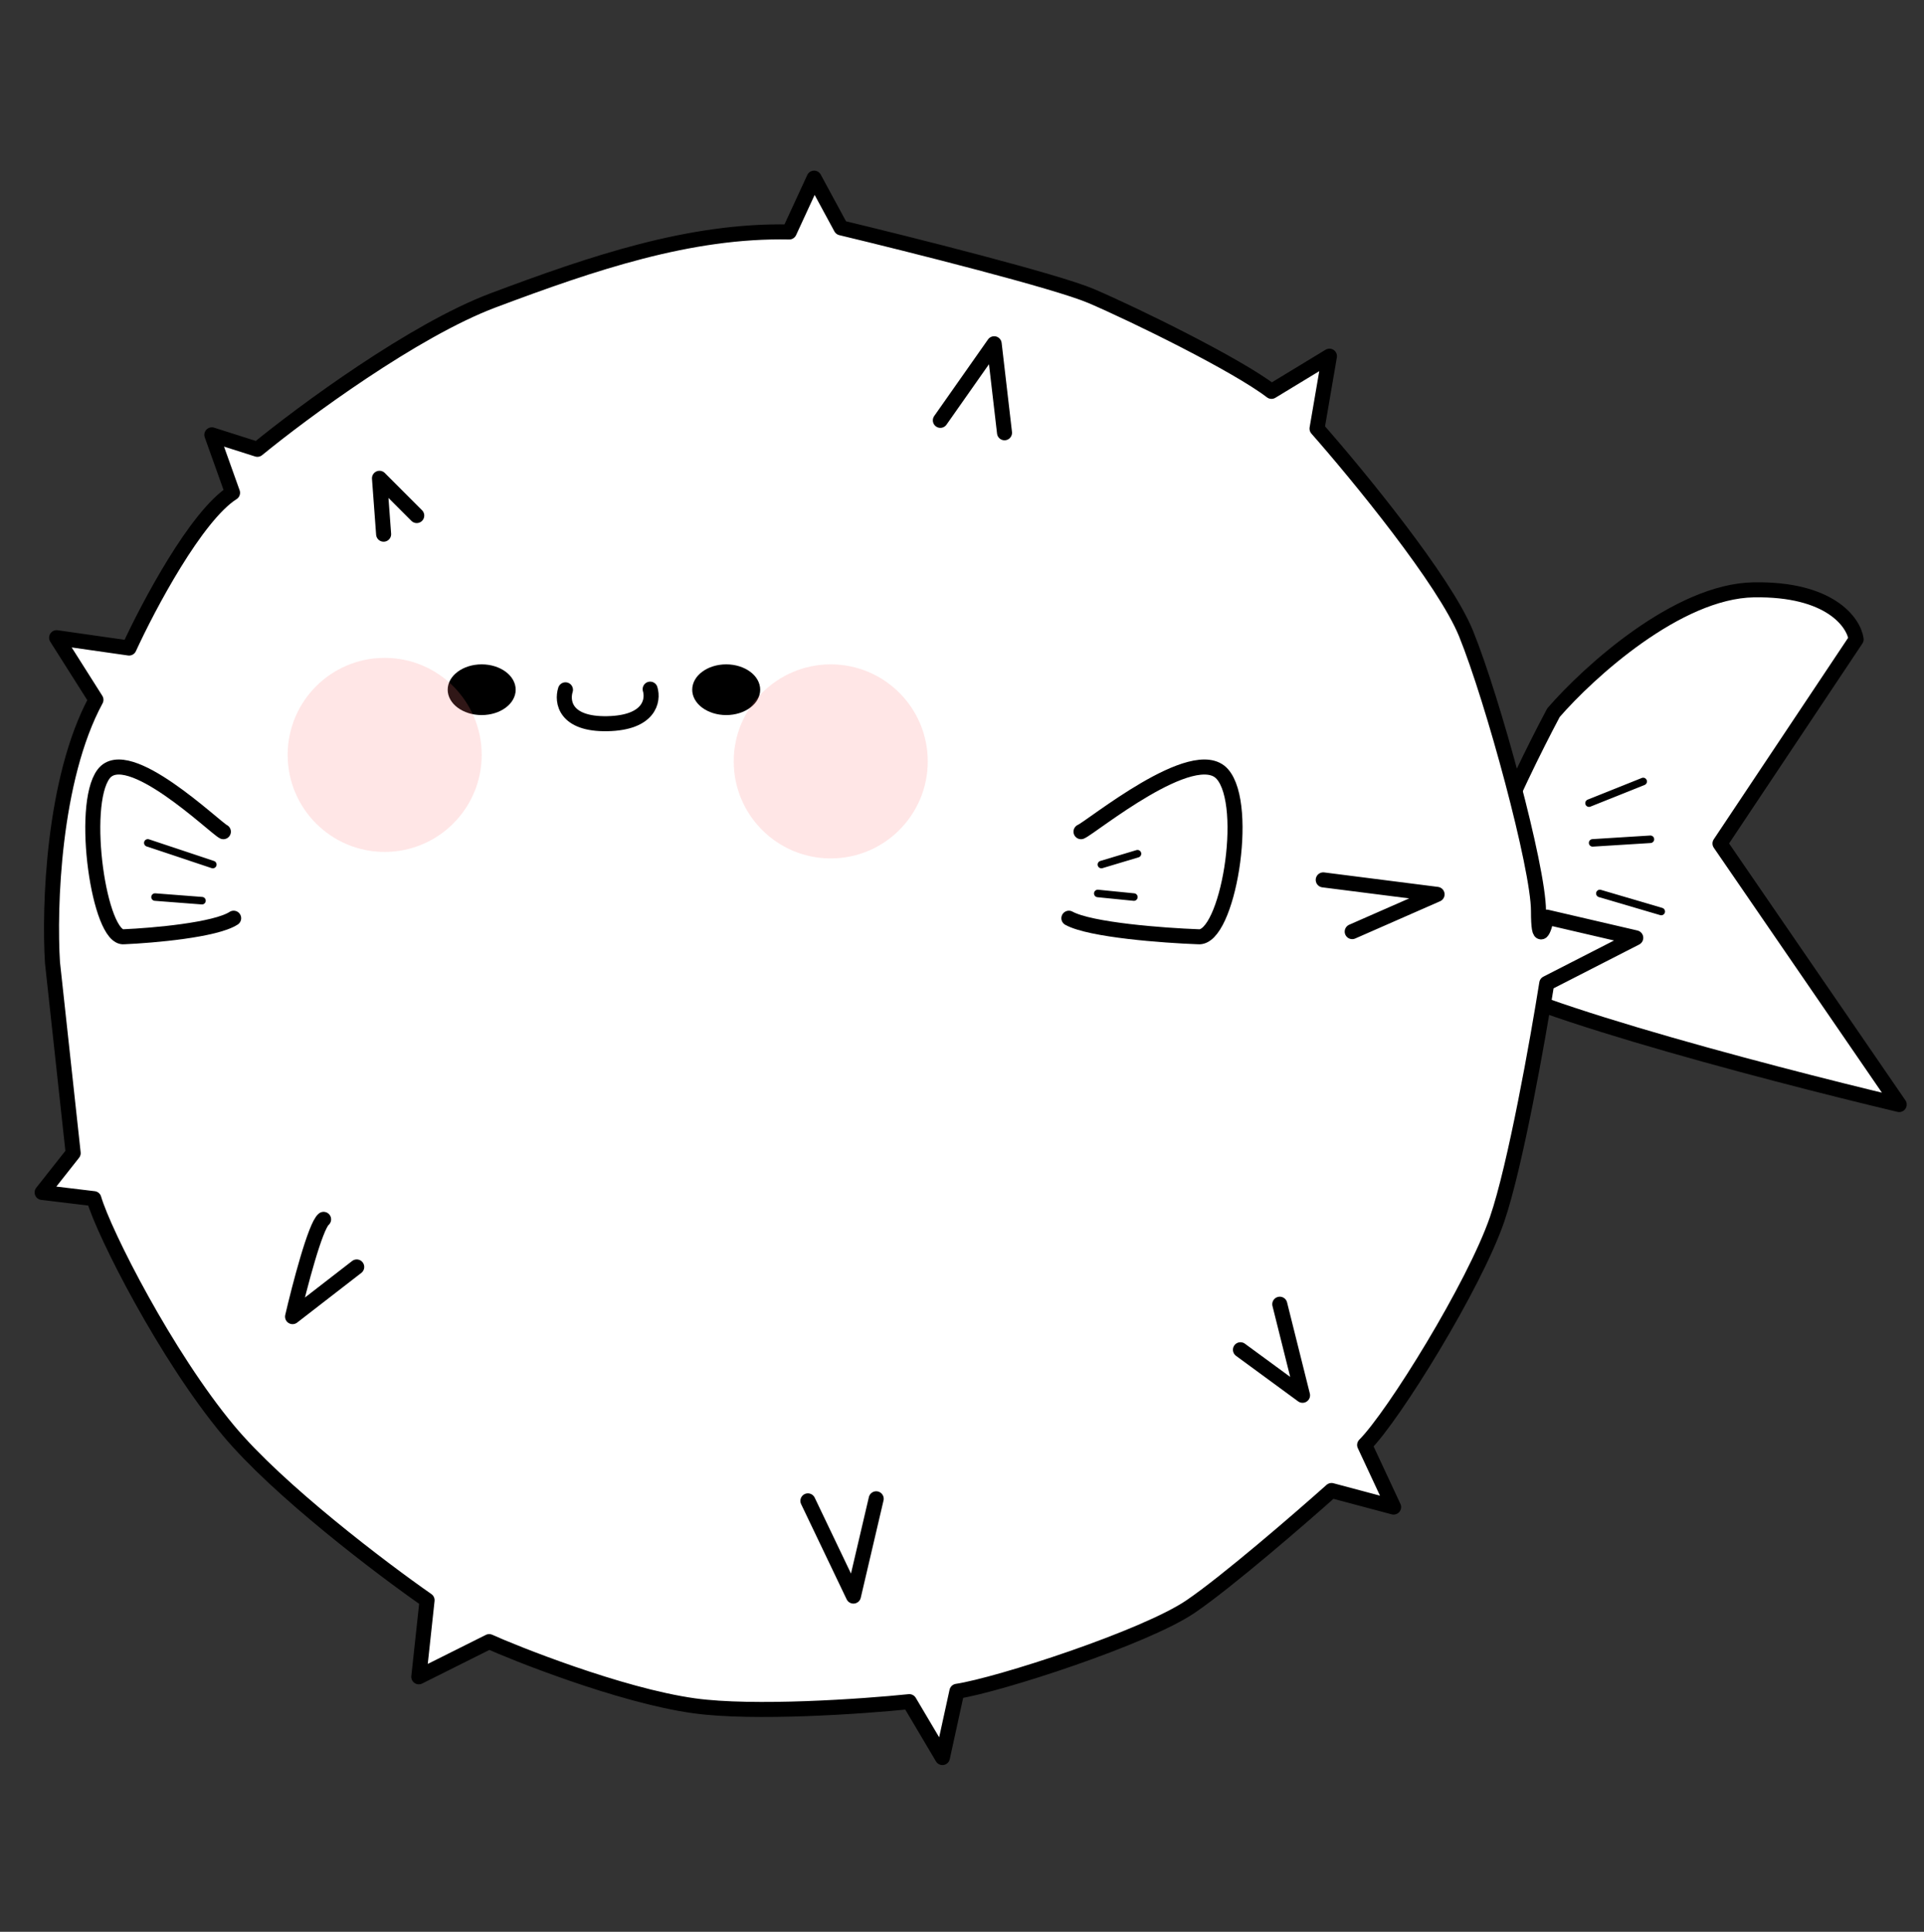 <svg width="256" height="257" viewBox="0 0 256 257" fill="none" xmlns="http://www.w3.org/2000/svg">
<rect x="0" y="0" width="256" height="257" fill="#333333" stroke="none"/>
<g clip-path="url(#clip0)">
<path d="M233.34 78.469C223.202 78.641 211.357 89.435 206.701 94.811C201.721 104.164 192.346 123.969 194.678 128.359C197.01 132.749 234.331 142.578 252.699 146.944L228.856 112.215L246.97 85.055C246.651 82.788 243.478 78.297 233.34 78.469Z" fill="white" stroke="black" stroke-width="2" stroke-linecap="round" stroke-linejoin="round"/>
<path d="M12.766 93.097C7.038 103.671 6.524 120.818 6.983 128.07L9.737 153.404L5.606 158.637L12.49 159.463C13.867 164.144 22.128 180.392 30.39 190.305C36.999 198.236 50.768 208.664 56.826 212.886L55.725 223.075L65.088 218.394C68.117 219.771 82.436 225.554 92.35 226.93C100.281 228.032 114.747 227.022 120.989 226.38L125.395 233.815L127.323 225.003C132.831 224.177 152.382 217.843 158.441 213.712C163.287 210.408 172.944 202.055 177.166 198.291L185.428 200.494L181.573 192.233C185.428 188.377 196.168 171.029 199.197 162.217C201.62 155.167 204.613 138.35 205.806 130.823L217.647 124.765L205.806 122.011C205.439 123.664 204.704 125.812 204.704 121.185C204.704 115.402 198.646 93.097 195.066 84.284C192.202 77.235 180.655 63.172 175.239 57.022L176.891 47.384L169.18 52.065C164.499 48.485 151.006 41.876 145.223 39.398C140.596 37.415 121.081 32.513 111.902 30.31L108.322 23.701L105.017 30.861C91.799 30.586 78.856 34.992 65.638 39.949C55.064 43.914 40.303 54.819 34.245 59.776L28.187 57.848L30.941 65.559C26.094 68.643 19.742 80.613 17.172 86.212L7.533 84.835L12.766 93.097Z" fill="white"/>
<path d="M51.043 71.066L50.492 63.631L55.449 68.588M125.12 55.921L132.28 45.732L133.657 57.573M43.057 162.217C41.956 163.098 39.844 171.212 38.927 175.159L47.463 168.55M107.496 199.668L113.554 212.335L116.583 199.393M165.05 179.565L173.311 185.624L170.282 173.507M179.92 123.939L191.211 118.982L176.065 117.055M6.983 128.07C6.524 120.818 7.038 103.671 12.766 93.097L7.533 84.835L17.172 86.212C19.742 80.613 26.094 68.643 30.941 65.559L28.187 57.848L34.245 59.776C40.303 54.819 55.064 43.914 65.638 39.949C78.856 34.992 91.799 30.586 105.017 30.861L108.322 23.701L111.902 30.31C121.081 32.513 140.596 37.415 145.223 39.398C151.006 41.876 164.499 48.485 169.18 52.065L176.891 47.384L175.239 57.022C180.655 63.172 192.202 77.235 195.066 84.284C198.646 93.097 204.704 115.402 204.704 121.185C204.704 125.812 205.439 123.664 205.806 122.011L217.647 124.765L205.806 130.823C204.612 138.35 201.62 155.167 199.197 162.217C196.168 171.029 185.428 188.377 181.573 192.233L185.428 200.494L177.166 198.291C172.944 202.055 163.287 210.408 158.441 213.712C152.382 217.843 132.831 224.177 127.323 225.003L125.395 233.815L120.989 226.38C114.747 227.022 100.281 228.032 92.35 226.93C82.436 225.554 68.117 219.771 65.088 218.394L55.725 223.075L56.826 212.886C50.768 208.664 36.999 198.236 30.39 190.305C22.128 180.392 13.867 164.144 12.49 159.463L5.606 158.637L9.737 153.404L6.983 128.07Z" stroke="black" stroke-width="2" stroke-linecap="round" stroke-linejoin="round"/>
<path d="M143.834 110.643C145.188 110.081 158.916 98.763 162.639 102.979C166.363 107.195 163.316 125.043 159.423 124.622C154.876 124.457 145.069 123.732 142.22 122.155" stroke="black" stroke-width="2" stroke-linecap="round" stroke-linejoin="round"/>
<path d="M29.721 110.643C28.573 110.081 16.934 98.763 13.777 102.979C10.621 107.195 13.204 125.043 16.504 124.622C20.359 124.457 28.674 123.732 31.089 122.155" stroke="black" stroke-width="2" stroke-linecap="round" stroke-linejoin="round"/>
<path d="M67.614 91.757C67.614 92.3 67.32 92.871 66.691 93.34C66.062 93.81 65.146 94.13 64.091 94.13C63.036 94.13 62.12 93.81 61.491 93.34C60.861 92.871 60.568 92.3 60.568 91.757C60.568 91.213 60.861 90.642 61.491 90.173C62.12 89.704 63.036 89.383 64.091 89.383C65.146 89.383 66.062 89.704 66.691 90.173C67.32 90.642 67.614 91.213 67.614 91.757Z" fill="black" stroke="black" stroke-width="2" stroke-linecap="round" stroke-linejoin="round"/>
<path d="M100.149 91.757C100.149 92.3 99.856 92.871 99.227 93.34C98.597 93.81 97.681 94.13 96.626 94.13C95.572 94.13 94.656 93.81 94.026 93.34C93.397 92.871 93.104 92.3 93.104 91.757C93.104 91.213 93.397 90.642 94.026 90.173C94.656 89.704 95.572 89.383 96.626 89.383C97.681 89.383 98.597 89.704 99.227 90.173C99.856 90.642 100.149 91.213 100.149 91.757Z" fill="black" stroke="black" stroke-width="2" stroke-linecap="round" stroke-linejoin="round"/>
<path d="M75.239 91.771C74.741 93.318 75.157 96.384 80.805 96.277C86.452 96.169 86.959 93.169 86.507 91.682" stroke="black" stroke-width="2" stroke-linecap="round" stroke-linejoin="round"/>
<circle cx="51.183" cy="100.427" r="12.908" fill="#FF7C7C" fill-opacity="0.19"/>
<circle cx="110.535" cy="101.291" r="12.908" fill="#FF7C7C" fill-opacity="0.19"/>
<path d="M211.428 106.847L218.637 103.963M211.908 112.133L219.598 111.653M212.87 118.862L221.04 121.265" stroke="black" stroke-linecap="round" stroke-linejoin="round"/>
<path d="M146.546 115.017L151.352 113.575M146.065 118.862L150.871 119.342" stroke="black" stroke-linecap="round" stroke-linejoin="round"/>
<path d="M19.665 112.133L28.316 115.017M20.626 119.342L26.874 119.823" stroke="black" stroke-linecap="round" stroke-linejoin="round"/>
</g>
<defs>
<clipPath id="clip0">
<rect width="256" height="256" fill="white" transform="translate(0 0.758)"/>
</clipPath>
</defs>
</svg>
